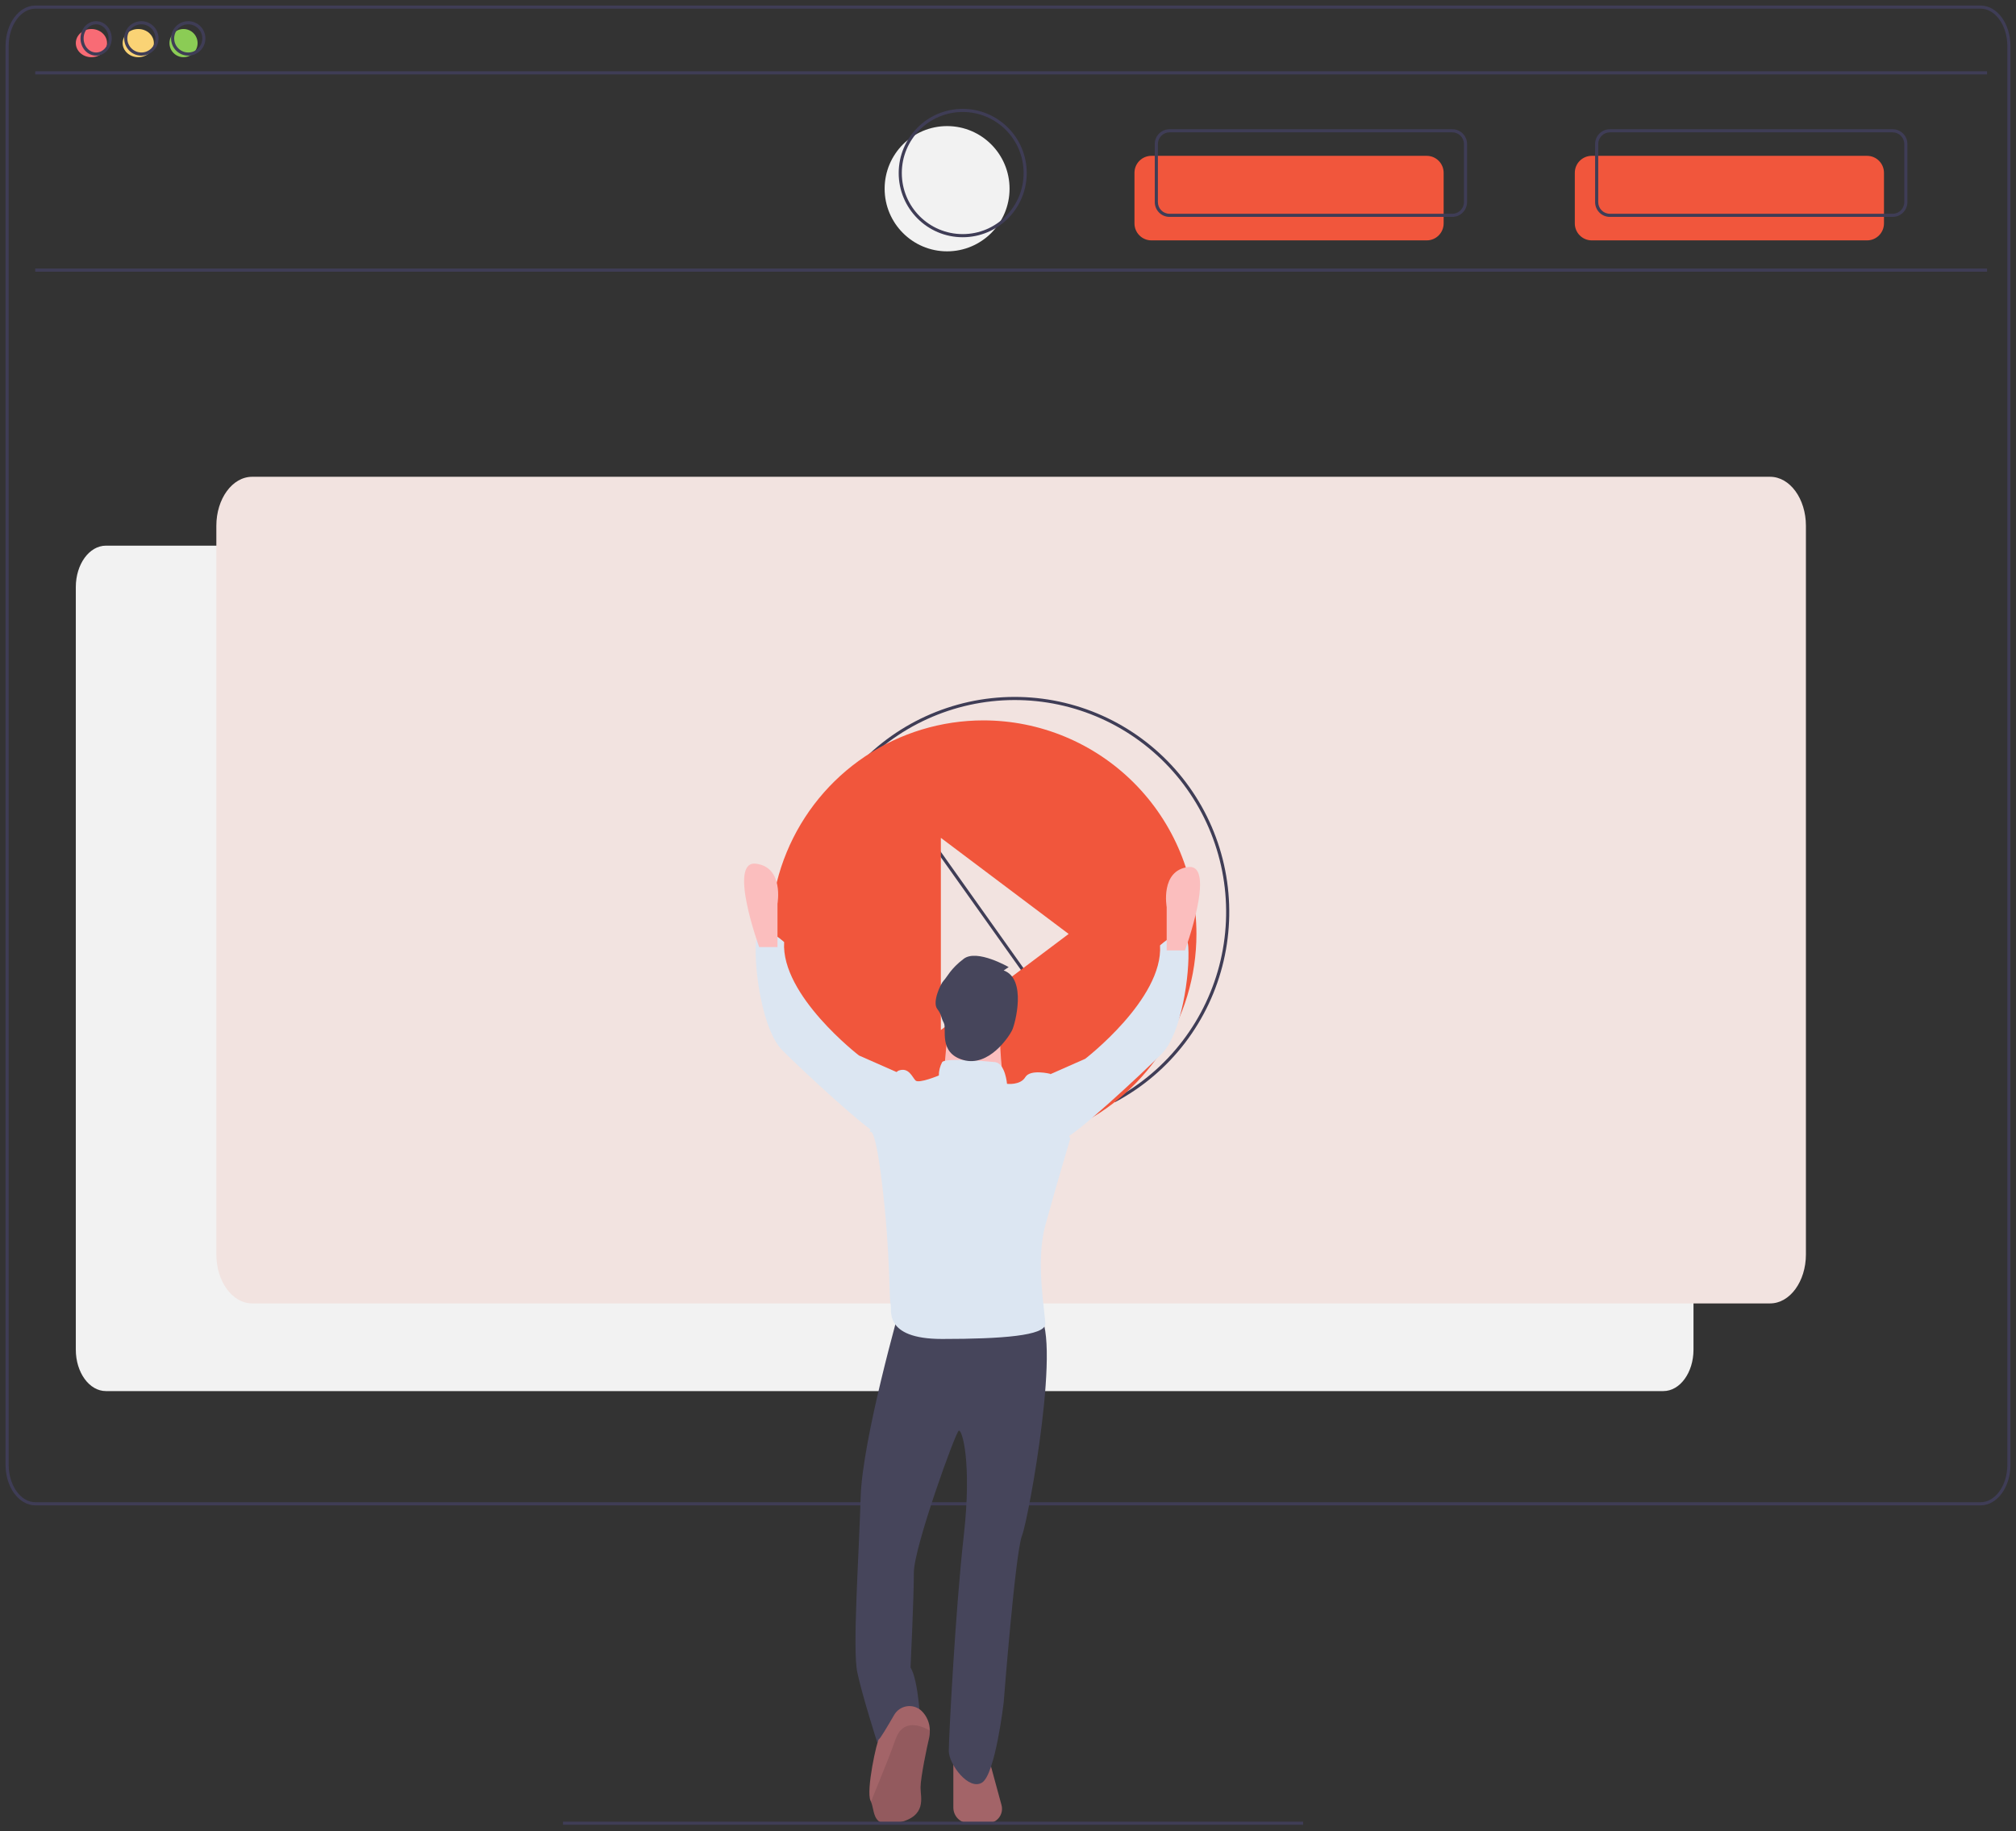 <svg width="284" height="258" viewBox="0 0 284 258" fill="none" xmlns="http://www.w3.org/2000/svg">
<rect x="0" y="0" width="284" height="258" fill="#333333" stroke="none"/>
<path d="M139.14 256.886H136.494C135.912 256.886 135.354 256.654 134.943 256.242C134.532 255.829 134.301 255.27 134.301 254.687V247.18H139.14L141.085 254.332C141.167 254.632 141.178 254.947 141.119 255.252C141.059 255.557 140.931 255.844 140.742 256.091C140.554 256.338 140.312 256.538 140.034 256.676C139.756 256.814 139.45 256.886 139.14 256.886H139.14Z" fill="#A36468"/>
<path d="M234.323 76.883H14.924C12.58 76.883 10.68 79.495 10.68 82.717V190.168C10.68 193.39 12.58 196.002 14.924 196.002H234.323C236.667 196.002 238.567 193.39 238.567 190.168V82.717C238.567 79.495 236.667 76.883 234.323 76.883Z" fill="#F2F2F2"/>
<path fill-rule="evenodd" clip-rule="evenodd" d="M2.35 2.74C1.657 3.694 1.221 5.022 1.221 6.499V206.386C1.221 207.863 1.657 209.191 2.35 210.144C3.043 211.098 3.983 211.664 4.999 211.664H279.003C280.02 211.664 280.959 211.098 281.652 210.144C282.346 209.191 282.781 207.863 282.781 206.386V6.499C282.781 5.022 282.346 3.694 281.652 2.74C280.959 1.787 280.02 1.22 279.003 1.22H4.999C3.983 1.22 3.043 1.787 2.35 2.74ZM1.994 2.481C2.748 1.444 3.808 0.779 4.999 0.779H279.003C280.195 0.779 281.254 1.444 282.008 2.481C282.762 3.517 283.221 4.939 283.221 6.499V206.386C283.221 207.946 282.762 209.368 282.008 210.404C281.254 211.441 280.195 212.106 279.003 212.106H4.999C3.808 212.106 2.748 211.441 1.994 210.404C1.241 209.368 0.781 207.946 0.781 206.386V6.499C0.781 4.939 1.241 3.517 1.994 2.481Z" fill="#3F3D56"/>
<path fill-rule="evenodd" clip-rule="evenodd" d="M279.922 10.486H4.961V10.045H279.922V10.486Z" fill="#3F3D56"/>
<path fill-rule="evenodd" clip-rule="evenodd" d="M279.922 38.279H4.961V37.838H279.922V38.279Z" fill="#3F3D56"/>
<path d="M12.879 8.059C14.094 8.059 15.079 7.17 15.079 6.073C15.079 4.977 14.094 4.088 12.879 4.088C11.665 4.088 10.68 4.977 10.68 6.073C10.68 7.17 11.665 8.059 12.879 8.059Z" fill="#F86B75"/>
<path d="M19.477 8.059C20.692 8.059 21.677 7.17 21.677 6.073C21.677 4.977 20.692 4.088 19.477 4.088C18.262 4.088 17.277 4.977 17.277 6.073C17.277 7.17 18.262 8.059 19.477 8.059Z" fill="#FAD375"/>
<path d="M25.855 8.059C26.948 8.059 27.834 7.17 27.834 6.073C27.834 4.977 26.948 4.088 25.855 4.088C24.761 4.088 23.875 4.977 23.875 6.073C23.875 7.17 24.761 8.059 25.855 8.059Z" fill="#8BCC55"/>
<path fill-rule="evenodd" clip-rule="evenodd" d="M13.54 3.426C12.589 3.426 11.78 4.292 11.78 5.411C11.78 6.53 12.589 7.396 13.54 7.396C14.49 7.396 15.299 6.53 15.299 5.411C15.299 4.292 14.49 3.426 13.54 3.426ZM11.34 5.411C11.34 4.093 12.303 2.984 13.54 2.984C14.776 2.984 15.739 4.093 15.739 5.411C15.739 6.729 14.776 7.837 13.54 7.837C12.303 7.837 11.34 6.729 11.34 5.411Z" fill="#3F3D56"/>
<path fill-rule="evenodd" clip-rule="evenodd" d="M19.916 3.426C18.822 3.426 17.936 4.314 17.936 5.411C17.936 6.507 18.822 7.396 19.916 7.396C21.009 7.396 21.895 6.507 21.895 5.411C21.895 4.314 21.009 3.426 19.916 3.426ZM17.496 5.411C17.496 4.071 18.579 2.984 19.916 2.984C21.252 2.984 22.335 4.071 22.335 5.411C22.335 6.751 21.252 7.837 19.916 7.837C18.579 7.837 17.496 6.751 17.496 5.411Z" fill="#3F3D56"/>
<path fill-rule="evenodd" clip-rule="evenodd" d="M26.517 3.426C25.424 3.426 24.538 4.314 24.538 5.411C24.538 6.507 25.424 7.396 26.517 7.396C27.611 7.396 28.497 6.507 28.497 5.411C28.497 4.314 27.611 3.426 26.517 3.426ZM24.098 5.411C24.098 4.071 25.181 2.984 26.517 2.984C27.854 2.984 28.937 4.071 28.937 5.411C28.937 6.751 27.854 7.837 26.517 7.837C25.181 7.837 24.098 6.751 24.098 5.411Z" fill="#3F3D56"/>
<path d="M133.42 35.413C138.279 35.413 142.219 31.462 142.219 26.589C142.219 21.716 138.279 17.766 133.42 17.766C128.56 17.766 124.621 21.716 124.621 26.589C124.621 31.462 128.56 35.413 133.42 35.413Z" fill="#F2F2F2"/>
<path fill-rule="evenodd" clip-rule="evenodd" d="M135.62 15.779C130.882 15.779 127.041 19.631 127.041 24.382C127.041 29.134 130.882 32.985 135.62 32.985C140.358 32.985 144.199 29.134 144.199 24.382C144.199 19.631 140.358 15.779 135.62 15.779ZM126.602 24.382C126.602 19.387 130.639 15.338 135.62 15.338C140.601 15.338 144.639 19.387 144.639 24.382C144.639 29.377 140.601 33.426 135.62 33.426C130.639 33.426 126.602 29.377 126.602 24.382Z" fill="#3F3D56"/>
<path d="M200.984 21.957H162.202C160.885 21.957 159.816 23.028 159.816 24.35V31.476C159.816 32.798 160.885 33.869 162.202 33.869H200.984C202.302 33.869 203.37 32.798 203.37 31.476V24.35C203.37 23.028 202.302 21.957 200.984 21.957Z" fill="#F1563C"/>
<path d="M263.016 21.957H224.234C222.916 21.957 221.848 23.028 221.848 24.35V31.476C221.848 32.798 222.916 33.869 224.234 33.869H263.016C264.333 33.869 265.401 32.798 265.401 31.476V24.35C265.401 23.028 264.333 21.957 263.016 21.957Z" fill="#F1563C"/>
<path fill-rule="evenodd" clip-rule="evenodd" d="M164.753 18.648C163.849 18.648 163.116 19.384 163.116 20.291V28.477C163.116 29.384 163.849 30.119 164.753 30.119H204.592C205.496 30.119 206.23 29.384 206.23 28.477V20.291C206.23 19.384 205.496 18.648 204.592 18.648H164.753ZM162.676 20.291C162.676 19.14 163.606 18.207 164.753 18.207H204.592C205.739 18.207 206.67 19.14 206.67 20.291V28.477C206.67 29.627 205.739 30.56 204.592 30.56H164.753C163.606 30.56 162.676 29.627 162.676 28.477V20.291Z" fill="#3F3D56"/>
<path fill-rule="evenodd" clip-rule="evenodd" d="M226.785 18.648C225.88 18.648 225.147 19.384 225.147 20.291V28.477C225.147 29.384 225.88 30.119 226.785 30.119H266.623C267.528 30.119 268.261 29.384 268.261 28.477V20.291C268.261 19.384 267.528 18.648 266.623 18.648H226.785ZM224.707 20.291C224.707 19.14 225.637 18.207 226.785 18.207H266.623C267.771 18.207 268.701 19.14 268.701 20.291V28.477C268.701 29.627 267.771 30.56 266.623 30.56H226.785C225.637 30.56 224.707 29.627 224.707 28.477V20.291Z" fill="#3F3D56"/>
<path d="M249.357 67.178H35.524C32.736 67.178 30.477 70.269 30.477 74.082V176.746C30.477 180.559 32.736 183.65 35.524 183.65H249.357C252.145 183.65 254.405 180.559 254.405 176.746V74.082C254.405 70.269 252.145 67.178 249.357 67.178Z" fill="#F2E3E0"/>
<path fill-rule="evenodd" clip-rule="evenodd" d="M133.399 99.746C137.47 98.386 141.784 97.912 146.052 98.354C150.321 98.796 154.447 100.144 158.155 102.31C161.864 104.475 165.07 107.408 167.56 110.912C170.051 114.417 171.768 118.413 172.599 122.635C173.429 126.857 173.354 131.208 172.377 135.399C171.401 139.589 169.546 143.523 166.935 146.939C164.325 150.354 161.019 153.173 157.237 155.208L157.067 155.3L122.297 106.371L122.439 106.24C125.591 103.319 129.327 101.106 133.399 99.746ZM146.007 98.793C141.801 98.357 137.55 98.825 133.538 100.165C129.587 101.484 125.956 103.619 122.88 106.432L157.2 154.727C160.855 152.729 164.053 149.985 166.586 146.67C169.158 143.304 170.987 139.428 171.949 135.298C172.911 131.169 172.986 126.881 172.167 122.72C171.349 118.56 169.656 114.622 167.202 111.168C164.748 107.715 161.588 104.825 157.934 102.691C154.279 100.557 150.214 99.228 146.007 98.793ZM136.719 114.522L155.318 128.51L150.922 131.552L150.672 131.189L154.565 128.495L137.159 115.404V120.085H136.719V114.522Z" fill="#3F3D56"/>
<path d="M138.543 101.502C132.609 101.502 126.808 103.267 121.874 106.573C116.94 109.879 113.094 114.578 110.823 120.076C108.552 125.574 107.958 131.624 109.116 137.461C110.273 143.297 113.131 148.659 117.327 152.866C121.523 157.074 126.869 159.94 132.689 161.101C138.51 162.262 144.542 161.666 150.025 159.389C155.507 157.112 160.193 153.255 163.49 148.307C166.787 143.359 168.547 137.542 168.547 131.591C168.543 123.612 165.381 115.961 159.755 110.319C154.129 104.677 146.499 101.506 138.543 101.502ZM132.542 145.13V118.051L150.544 131.591L132.542 145.13Z" fill="#F1563C"/>
<path d="M126.864 183.96C126.864 183.96 121.475 202.757 121.241 210.981C121.007 219.205 120.07 232.363 120.773 235.652C121.475 238.942 123.584 245.52 123.584 245.52C123.584 245.52 128.036 240.116 129.676 243.171C129.676 243.171 129.442 236.827 128.27 234.947C128.27 234.947 128.739 225.079 128.739 221.554C128.739 218.03 134.596 201.817 135.065 201.582C135.533 201.347 136.939 206.047 135.768 216.385C134.596 226.723 133.659 244.821 133.659 246.7C133.659 248.58 136.471 252.339 138.345 251.165C140.219 249.99 141.391 239.881 141.391 239.881C141.391 239.881 143.031 218.735 143.968 216.385C144.905 214.035 149.826 187.015 146.077 184.9C142.328 182.785 126.864 183.96 126.864 183.96Z" fill="#46455B"/>
<path d="M130.847 245.051C130.613 245.99 129.676 250.455 129.676 251.864C129.676 253.274 130.613 255.859 126.63 256.799C122.75 257.715 123.317 255.285 122.698 253.857C122.682 253.819 122.665 253.782 122.647 253.744C121.944 252.334 123.584 245.051 123.818 245.051C123.956 245.051 125.064 243.185 125.955 241.646C126.141 241.318 126.399 241.037 126.709 240.823C127.02 240.61 127.374 240.469 127.747 240.413C128.119 240.356 128.499 240.385 128.858 240.497C129.218 240.609 129.547 240.801 129.822 241.059C130.192 241.419 130.485 241.849 130.685 242.325C130.885 242.801 130.987 243.312 130.985 243.829C130.993 244.24 130.946 244.651 130.847 245.051Z" fill="#A36468"/>
<path opacity="0.1" d="M130.848 245.05C130.614 245.99 129.677 250.454 129.677 251.864C129.677 253.274 130.614 255.858 126.631 256.798C122.751 257.714 123.318 255.285 122.699 253.856C123.372 252.104 125.005 248.337 126.162 245.05C127.184 242.146 129.695 243.093 130.986 243.828C130.994 244.24 130.947 244.651 130.848 245.05Z" fill="black"/>
<path d="M137.643 147.54C140.36 147.54 142.563 145.331 142.563 142.606C142.563 139.881 140.36 137.672 137.643 137.672C134.926 137.672 132.723 139.881 132.723 142.606C132.723 145.331 134.926 147.54 137.643 147.54Z" fill="#FBBEBE"/>
<path d="M133.66 143.546L132.957 151.3L141.392 152.709C141.392 152.709 140.455 145.896 141.158 144.486C141.86 143.076 133.66 143.546 133.66 143.546Z" fill="#FBBEBE"/>
<path d="M140.221 149.655C140.221 149.655 133.192 148.95 132.723 149.655C132.417 150.234 132.256 150.879 132.255 151.535C132.255 151.535 129.443 152.71 128.974 152.24C128.506 151.77 128.037 150.36 126.631 150.83C125.226 151.3 122.414 159.758 122.414 159.758C122.414 159.758 123.117 157.174 124.288 167.042C125.46 176.911 125.226 183.02 125.46 183.725C125.694 184.43 124.288 188.659 132.723 188.659C141.158 188.659 147.25 188.189 147.25 186.544C147.25 184.9 145.844 177.851 147.25 172.681C148.656 167.512 150.764 160.463 150.764 160.463L147.953 151.3C147.953 151.3 145.141 150.595 144.438 151.77C143.735 152.945 141.861 152.71 141.861 152.71C141.861 152.71 141.627 149.89 140.221 149.655Z" fill="#DCE6F2"/>
<path d="M126.866 151.301L121.009 148.717C121.009 148.717 109.997 140.258 110.465 132.739C110.465 132.739 106.717 129.215 106.482 132.974C106.248 136.734 107.419 145.192 110.231 148.012C113.043 150.831 122.649 159.76 124.055 159.995C125.461 160.23 126.866 151.301 126.866 151.301Z" fill="#DCE6F2"/>
<path d="M106.949 133.443C106.949 133.443 102.498 121.225 106.481 121.695C110.464 122.165 109.527 127.334 109.527 127.334V133.443L106.949 133.443Z" fill="#FBBEBE"/>
<path d="M147.016 151.77L152.873 149.186C152.873 149.186 163.885 140.727 163.417 133.208C163.417 133.208 167.165 129.684 167.4 133.443C167.634 137.202 166.462 145.661 163.651 148.481C160.839 151.3 151.233 160.229 149.827 160.464C148.421 160.699 147.016 151.77 147.016 151.77Z" fill="#DCE6F2"/>
<path d="M166.931 133.914C166.931 133.914 171.383 121.696 167.4 122.166C163.417 122.635 164.354 127.805 164.354 127.805V133.914L166.931 133.914Z" fill="#FBBEBE"/>
<path d="M141.392 136.733L142.095 136.264C142.095 136.264 137.643 133.679 135.769 135.089C133.894 136.499 133.426 137.673 132.957 138.143C132.489 138.613 131.317 141.198 132.02 142.138C132.723 143.077 132.489 143.27 132.957 144.114C133.426 144.957 132.139 148.351 135.711 149.356C139.283 150.361 142.095 146.132 142.563 145.192C143.032 144.252 144.672 137.908 141.392 136.733Z" fill="#46455B"/>
<path fill-rule="evenodd" clip-rule="evenodd" d="M183.574 257.107H79.309V256.666H183.574V257.107Z" fill="#3F3D56"/>
</svg>
